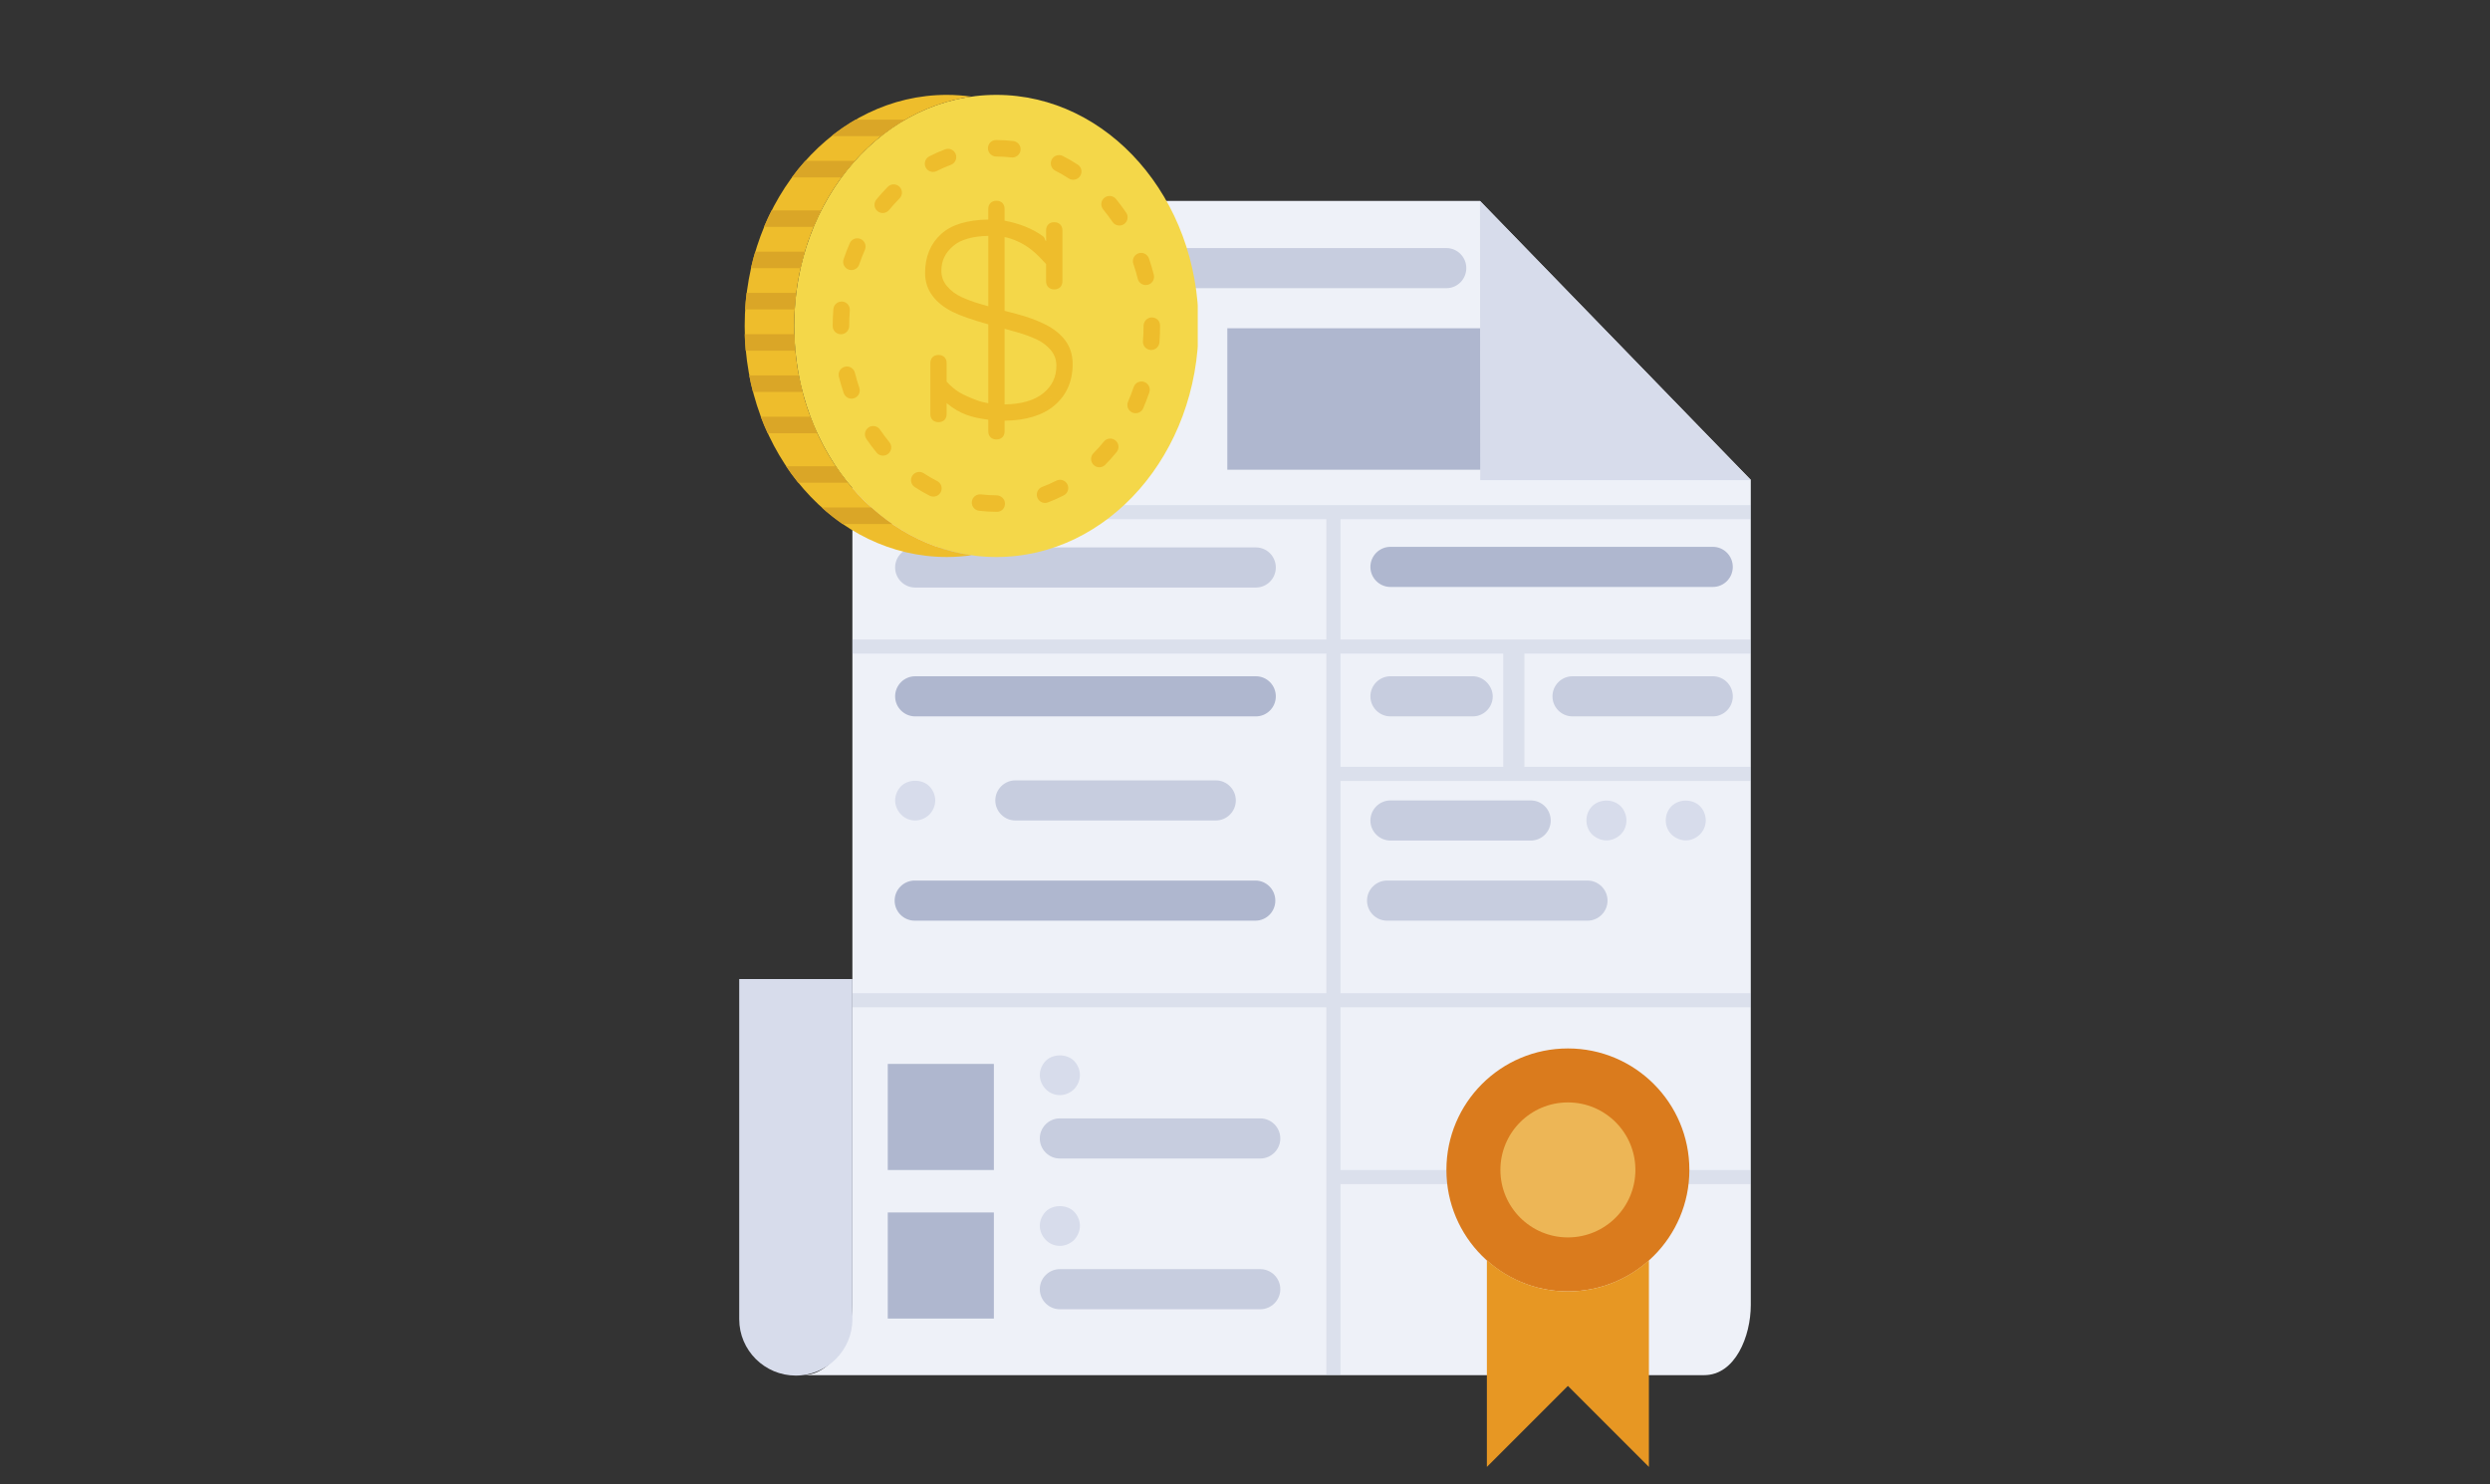<?xml version="1.0" encoding="utf-8"?>
<!-- Generator: Adobe Illustrator 17.0.0, SVG Export Plug-In . SVG Version: 6.00 Build 0)  -->
<!DOCTYPE svg PUBLIC "-//W3C//DTD SVG 1.1//EN" "http://www.w3.org/Graphics/SVG/1.1/DTD/svg11.dtd">
<svg version="1.1" id="Capa_1" xmlns="http://www.w3.org/2000/svg" xmlns:xlink="http://www.w3.org/1999/xlink" x="0px" y="0px"
	 width="352px" height="209.81px" viewBox="0 0 352 209.81" enable-background="new 0 0 352 209.81" xml:space="preserve">
<rect x="0" y="0" width="352" height="209.81" fill="#333333" stroke="none"/>
<g>
	<g>
		<path fill="#EEF1F8" d="M209.217,28.405H120.5v156.093c0,4.4-2.668,9.907-7.068,9.907h7.967h119.506
			c4.4,0,6.595-5.507,6.595-9.907V67.829L209.217,28.405z"/>
		<path fill="#D7DCEB" d="M104.5,138.405v48.093c0,4.4,3.6,7.967,8,7.967s8-3.567,8-7.967v-48.093H104.5z"/>
		<path fill="#AFB7CF" d="M177.469,124.483h-48.163c-1.562,0-2.836,1.275-2.836,2.836c0,1.561,1.275,2.836,2.836,2.836h48.163
			c1.562,0,2.819-1.275,2.819-2.836C180.287,125.758,179.03,124.483,177.469,124.483L177.469,124.483z M177.469,124.483"/>
		<path fill="#AFB7CF" d="M242.137,77.306h-45.573c-1.562,0-2.836,1.275-2.836,2.836c0,1.561,1.275,2.836,2.836,2.836h45.573
			c1.562,0,2.819-1.275,2.819-2.836C244.956,78.581,243.699,77.306,242.137,77.306L242.137,77.306z M242.137,77.306"/>
		<path fill="#AFB7CF" d="M177.539,95.603h-48.163c-1.562,0-2.836,1.275-2.836,2.836c0,1.561,1.275,2.836,2.836,2.836h48.163
			c1.562,0,2.819-1.275,2.819-2.836C180.357,96.877,179.101,95.603,177.539,95.603L177.539,95.603z M177.539,95.603"/>
		<path fill="#C7CDDF" d="M177.539,77.388h-48.163c-1.562,0-2.836,1.275-2.836,2.836c0,1.561,1.275,2.836,2.836,2.836h48.163
			c1.562,0,2.819-1.275,2.819-2.836C180.357,78.663,179.101,77.388,177.539,77.388L177.539,77.388z M177.539,77.388"/>
		<path fill="#C7CDDF" d="M132.668,35.068c-1.562,0-2.836,1.275-2.836,2.836c0,1.561,1.275,2.836,2.836,2.836h71.797
			c1.562,0,2.819-1.275,2.819-2.836c0-1.562-1.257-2.836-2.819-2.836H132.668z M180.831,35.068"/>
		<path fill="#C7CDDF" d="M244.956,98.439c0-1.561-1.257-2.836-2.819-2.836h-19.836c-1.562,0-2.836,1.275-2.836,2.836
			c0,1.562,1.275,2.836,2.836,2.836h19.836C243.699,101.275,244.956,100,244.956,98.439L244.956,98.439z M244.956,98.439"/>
		<path fill="#C7CDDF" d="M219.219,115.992c0-1.561-1.257-2.836-2.819-2.836h-19.836c-1.562,0-2.836,1.275-2.836,2.836
			c0,1.562,1.275,2.836,2.836,2.836h19.836C217.962,118.828,219.219,117.553,219.219,115.992L219.219,115.992z M219.219,115.992"/>
		<path fill="#C7CDDF" d="M208.203,95.603h-11.638c-1.562,0-2.836,1.275-2.836,2.836c0,1.562,1.275,2.836,2.836,2.836h11.638
			c1.562,0,2.819-1.275,2.819-2.836C211.021,97.001,209.764,95.603,208.203,95.603z M212.93,98.439"/>
		<path fill="#C7CDDF" d="M143.539,115.992h28.327c1.561,0,2.836-1.275,2.836-2.836c0-1.561-1.275-2.836-2.836-2.836h-28.327
			c-1.562,0-2.836,1.275-2.836,2.836C140.703,114.717,141.978,115.992,143.539,115.992L143.539,115.992z M143.539,115.992"/>
		<path fill="#C7CDDF" d="M149.828,163.778h28.327c1.561,0,2.836-1.275,2.836-2.836c0-1.561-1.275-2.836-2.836-2.836h-28.327
			c-1.562,0-2.836,1.275-2.836,2.836C146.992,162.504,148.266,163.778,149.828,163.778L149.828,163.778z M149.828,163.778"/>
		<path fill="#C7CDDF" d="M196.086,130.156h28.327c1.561,0,2.836-1.275,2.836-2.836c0-1.561-1.275-2.836-2.836-2.836h-28.327
			c-1.562,0-2.836,1.275-2.836,2.836C193.25,128.881,194.524,130.156,196.086,130.156L196.086,130.156z M196.086,130.156"/>
		<path fill="#D7DCEB" d="M129.376,115.992c0.761,0,1.466-0.319,2.004-0.832c0.513-0.538,0.832-1.271,0.832-2.004
			c0-0.733-0.319-1.48-0.832-2.004c-1.037-1.052-2.999-1.023-4.008,0c-0.513,0.524-0.832,1.271-0.832,2.004
			c0,0.733,0.319,1.466,0.832,1.979C127.867,115.673,128.614,115.992,129.376,115.992L129.376,115.992z M129.376,115.992"/>
		<path fill="#D7DCEB" d="M149.828,154.817c0.761,0,1.466-0.319,2.004-0.832c0.513-0.538,0.832-1.271,0.832-2.004
			c0-0.733-0.319-1.48-0.832-2.004c-1.037-1.052-2.999-1.023-4.008,0c-0.513,0.524-0.832,1.271-0.832,2.004
			c0,0.733,0.319,1.466,0.832,1.979C148.32,154.498,149.067,154.817,149.828,154.817L149.828,154.817z M149.828,154.817"/>
		<path fill="#C7CDDF" d="M149.828,185.088h28.327c1.561,0,2.836-1.275,2.836-2.836c0-1.561-1.275-2.836-2.836-2.836h-28.327
			c-1.562,0-2.836,1.275-2.836,2.836C146.992,183.813,148.266,185.088,149.828,185.088L149.828,185.088z M149.828,185.088"/>
		<path fill="#D7DCEB" d="M149.828,176.126c0.761,0,1.466-0.319,2.004-0.832c0.513-0.538,0.832-1.271,0.832-2.004
			c0-0.733-0.319-1.48-0.832-2.004c-1.037-1.052-2.999-1.023-4.008,0c-0.513,0.524-0.832,1.271-0.832,2.004
			c0,0.733,0.319,1.466,0.832,1.979C148.32,175.808,149.067,176.126,149.828,176.126L149.828,176.126z M149.828,176.126"/>
		<path fill="#D7DCEB" d="M225.081,113.966c-0.51,0.524-0.814,1.229-0.814,2.004c0,0.761,0.276,1.466,0.814,2.004
			c0.542,0.514,1.275,0.832,2.022,0.832c0.733,0,1.466-0.319,2.004-0.832c0.538-0.538,0.814-1.243,0.814-2.004
			c0-0.733-0.305-1.48-0.814-2.004C228.027,112.915,226.161,112.915,225.081,113.966L225.081,113.966z M225.081,113.966"/>
		<path fill="#D7DCEB" d="M236.296,113.966c-0.51,0.524-0.814,1.229-0.814,2.004c0,0.761,0.276,1.466,0.814,2.004
			c0.542,0.514,1.275,0.832,2.022,0.832c0.733,0,1.466-0.319,2.004-0.857c0.538-0.542,0.814-1.246,0.814-1.979
			c0-0.733-0.304-1.48-0.814-2.004C239.243,112.915,237.376,112.915,236.296,113.966L236.296,113.966z M236.296,113.966"/>
		<path display="none" fill="#AFB7CF" d="M157.312,71.538l-12.935-6.602c-0.881-0.456-1.434-1.356-1.434-2.366V58.63
			c6.635-2.861,10.447-8.409,12.305-15.346c2.79-0.875,4.847-3.465,4.847-6.526v-3.414c0-2.642-1.504-4.899-3.69-6.056
			c-1.504-12.884-10.042-18.104-23.729-18.104c-0.656,0-1.305,0.026-1.909,0.071c-4.674,0.379-9.367-0.501-13.237-3.112
			c-1.633-1.08-2.989-2.237-3.941-3.439c-0.424-0.553-1.305-0.199-1.202,0.476c0.122,1.209,0.321,2.61,0.624,4.147
			c1.132,5.696,0.476,4.847-1.729,10.222c-1.234,2.983-2.012,6.274-2.366,9.765c-2.179,1.157-3.69,3.414-3.69,6.03v3.414
			c0,3.086,2.064,5.677,4.873,6.526c1.832,6.936,5.651,12.485,12.279,15.346v3.922c0,1.003-0.579,1.929-1.479,2.385l-13.237,6.5
			c-2.237,1.234-3.864,3.189-4.847,5.452c8.415,6.03,18.708,9.592,29.836,9.592c11.096,0,21.344-3.542,29.759-9.515
			C161.356,74.676,159.645,72.696,157.312,71.538L157.312,71.538z M157.312,71.538"/>
		<rect x="173.5" y="46.405" fill="#AFB7CF" width="45" height="20"/>
		<path fill="#D7DCEB" d="M209.217,28.405l0.033,39.469h38.25L209.217,28.405z"/>
		<path opacity="0.3" fill="#AFB7CF" d="M247.5,73.405v-2h-127v2h67v17h-67v2h67v48h-67v2h67v52h2v-27h58v-2h-58v-23h58v-2h-58v-30
			h58v-2h-32v-16h32v-2h-58v-17H247.5z M212.5,92.405v16h-23v-16H212.5z"/>
		<rect x="125.5" y="150.405" fill="#AFB7CF" width="15" height="15"/>
		<rect x="125.5" y="171.405" fill="#AFB7CF" width="15" height="15"/>
		<g>
			<path fill="#DA7B1D" d="M238.819,165.39c0,9.487-7.686,17.173-17.173,17.173c-9.484,0-17.173-7.686-17.173-17.173
				c0-9.487,7.688-17.172,17.173-17.172C231.133,148.217,238.819,155.903,238.819,165.39L238.819,165.39z M238.819,165.39"/>
			<path fill="#E79723" d="M221.646,182.562c-4.399,0-8.404-1.667-11.452-4.399v29.214l11.452-11.452l11.452,11.452v-29.214
				C230.062,180.895,226.054,182.562,221.646,182.562L221.646,182.562z M221.646,182.562"/>
			<path fill="#EDB656" d="M231.188,165.39c0,5.274-4.267,9.542-9.542,9.542c-5.265,0-9.542-4.267-9.542-9.542
				c0-5.274,4.277-9.542,9.542-9.542C226.92,155.848,231.188,160.116,231.188,165.39L231.188,165.39z M231.188,165.39"/>
		</g>
	</g>
	<g>
		<g>
			<defs>
				<rect id="SVGID_1_" x="105.273" y="13.295" width="64.047" height="66.847"/>
			</defs>
			<clipPath id="SVGID_2_">
				<use xlink:href="#SVGID_1_"  overflow="visible"/>
			</clipPath>
			<path clip-path="url(#SVGID_2_)" fill="#F4D749" d="M140.852,78.744c-15.784,0-28.578-14.628-28.578-32.67
				c0-18.04,12.793-32.662,28.578-32.662c15.792,0,28.585,14.622,28.585,32.662C169.437,64.116,156.643,78.744,140.852,78.744"/>
		</g>
		<path fill="#EEBD2C" d="M112.274,46.074c0-16.684,10.949-30.436,25.081-32.412c-1.151-0.159-2.313-0.251-3.497-0.251
			c-15.792,0-28.585,14.622-28.585,32.662c0,18.042,12.793,32.67,28.585,32.67c1.184,0,2.346-0.092,3.497-0.251
			C123.223,76.515,112.274,62.76,112.274,46.074"/>
		<path fill="#DAA627" d="M112.274,47.242h-7.001c0.023,0.786,0.068,1.566,0.143,2.336h7
			C112.342,48.808,112.296,48.028,112.274,47.242"/>
		<path fill="#DAA627" d="M112.535,41.409h-6.994c-0.098,0.77-0.166,1.55-0.211,2.336h6.995
			C112.376,42.959,112.439,42.183,112.535,41.409"/>
		<path fill="#DAA627" d="M112.911,53.075h-7c0.153,0.792,0.33,1.566,0.529,2.336h6.995
			C113.236,54.647,113.066,53.867,112.911,53.075"/>
		<path fill="#DAA627" d="M114.546,58.908h-7.006c0.296,0.798,0.626,1.572,0.98,2.336h7
			C115.167,60.486,114.842,59.706,114.546,58.908"/>
		<path fill="#DAA627" d="M113.754,35.576h-6.99c-0.227,0.77-0.438,1.544-0.614,2.336h7.006
			C113.333,37.126,113.532,36.346,113.754,35.576"/>
		<path fill="#DAA627" d="M116.078,29.749h-7.001c-0.381,0.758-0.745,1.533-1.076,2.33h7.007
			C115.338,31.281,115.696,30.507,116.078,29.749"/>
		<path fill="#DAA627" d="M120.841,22.747h-7.007c-0.666,0.741-1.299,1.521-1.891,2.33h7.001
			C119.542,24.268,120.175,23.488,120.841,22.747"/>
		<path fill="#DAA627" d="M127.972,16.914h-7.011c-1.191,0.684-2.336,1.464-3.43,2.33h7.013
			C125.632,18.378,126.776,17.604,127.972,16.914"/>
		<path fill="#DAA627" d="M118.129,65.909h-7.006c0.547,0.809,1.116,1.59,1.719,2.336h7.007
			C119.246,67.499,118.671,66.719,118.129,65.909"/>
		<path fill="#DAA627" d="M116.165,71.743c0.933,0.843,1.913,1.629,2.944,2.336h7.013c-1.031-0.713-2.023-1.487-2.962-2.336H116.165
			z M116.165,71.743"/>
		<path fill="#EEBD2C" d="M140.955,72.352h-0.104c-0.814,0-1.635-0.045-2.443-0.143c-0.639-0.079-1.094-0.655-1.021-1.298
			c0.074-0.639,0.639-1.082,1.299-1.021c0.712,0.086,1.441,0.131,2.164,0.131c0.645,0,1.219,0.519,1.219,1.168
			C142.071,71.834,141.598,72.352,140.955,72.352 M147.739,71.099c-0.472,0-0.917-0.292-1.094-0.758
			c-0.227-0.604,0.08-1.276,0.678-1.503c0.678-0.251,1.35-0.553,1.993-0.884c0.576-0.296,1.276-0.069,1.572,0.507
			c0.29,0.57,0.068,1.276-0.506,1.566c-0.723,0.376-1.476,0.707-2.234,0.992C148.013,71.07,147.876,71.099,147.739,71.099
			 M131.949,70.204c-0.176,0-0.359-0.039-0.529-0.125c-0.717-0.365-1.431-0.774-2.109-1.224c-0.541-0.354-0.688-1.078-0.335-1.613
			c0.353-0.541,1.076-0.69,1.611-0.335c0.61,0.398,1.242,0.763,1.891,1.094c0.576,0.29,0.804,0.99,0.513,1.566
			C132.786,69.971,132.376,70.204,131.949,70.204 M155.413,66.058c-0.302,0-0.598-0.115-0.821-0.337
			c-0.461-0.455-0.467-1.196-0.012-1.652c0.508-0.512,1.003-1.065,1.47-1.641c0.405-0.496,1.14-0.569,1.635-0.165
			c0.507,0.404,0.576,1.139,0.172,1.641c-0.513,0.633-1.054,1.237-1.619,1.805C156.01,65.939,155.709,66.058,155.413,66.058
			 M124.822,64.412c-0.341,0-0.672-0.143-0.9-0.427c-0.507-0.61-0.992-1.264-1.447-1.937c-0.365-0.537-0.222-1.26,0.314-1.625
			c0.535-0.359,1.258-0.216,1.617,0.319c0.416,0.61,0.86,1.207,1.321,1.766c0.405,0.496,0.337,1.231-0.165,1.641
			C125.347,64.326,125.085,64.412,124.822,64.412 M160.534,58.418c-0.155,0-0.314-0.034-0.462-0.096
			c-0.592-0.257-0.86-0.946-0.604-1.538c0.29-0.672,0.559-1.366,0.792-2.062c0.211-0.61,0.872-0.939,1.482-0.735
			c0.61,0.206,0.939,0.872,0.735,1.482c-0.263,0.757-0.553,1.515-0.866,2.25C161.416,58.157,160.983,58.418,160.534,58.418
			 M120.373,56.356c-0.484,0-0.939-0.302-1.104-0.792c-0.257-0.751-0.484-1.533-0.684-2.307c-0.155-0.626,0.228-1.259,0.855-1.413
			c0.621-0.159,1.253,0.223,1.413,0.85c0.176,0.712,0.386,1.423,0.626,2.119c0.211,0.61-0.12,1.276-0.729,1.48
			C120.624,56.34,120.499,56.356,120.373,56.356 M162.743,49.475c-0.028,0-0.063,0-0.09,0c-0.645-0.051-1.129-0.608-1.078-1.253
			c0.057-0.706,0.086-1.423,0.086-2.148c0-0.643,0.518-1.202,1.162-1.202c0.649,0,1.168,0.484,1.168,1.129v0.073
			c0,0.782-0.029,1.568-0.086,2.324C163.854,49.014,163.347,49.475,162.743,49.475 M118.881,47.254
			c-0.643,0-1.168-0.507-1.168-1.151v-0.029c0-0.786,0.035-1.582,0.098-2.374c0.051-0.639,0.62-1.111,1.253-1.072
			c0.643,0.051,1.123,0.615,1.07,1.259c-0.057,0.725-0.085,1.464-0.085,2.187C120.049,46.719,119.524,47.254,118.881,47.254
			 M161.975,40.299c-0.525,0-0.997-0.354-1.134-0.884c-0.176-0.712-0.387-1.425-0.626-2.119c-0.211-0.61,0.114-1.276,0.723-1.487
			c0.615-0.21,1.27,0.12,1.486,0.729c0.257,0.752,0.49,1.533,0.684,2.307c0.155,0.627-0.222,1.26-0.849,1.419
			C162.163,40.288,162.065,40.299,161.975,40.299 M120.357,38.179c-0.12,0-0.251-0.022-0.37-0.063
			c-0.61-0.204-0.941-0.871-0.729-1.48c0.257-0.764,0.547-1.515,0.872-2.25c0.255-0.588,0.939-0.86,1.531-0.598
			c0.594,0.261,0.86,0.945,0.604,1.537c-0.296,0.666-0.563,1.362-0.802,2.062C121.296,37.871,120.847,38.179,120.357,38.179
			 M158.243,31.885c-0.376,0-0.747-0.176-0.968-0.507c-0.416-0.61-0.855-1.202-1.321-1.766c-0.41-0.5-0.337-1.235,0.159-1.646
			c0.502-0.404,1.231-0.335,1.646,0.16c0.507,0.621,0.992,1.276,1.447,1.942c0.359,0.535,0.217,1.258-0.312,1.617
			C158.694,31.822,158.466,31.885,158.243,31.885 M124.789,30.113c-0.262,0-0.519-0.085-0.741-0.262
			c-0.496-0.41-0.57-1.139-0.165-1.641c0.512-0.626,1.059-1.235,1.623-1.8c0.456-0.461,1.19-0.461,1.646-0.012
			c0.461,0.456,0.467,1.197,0.012,1.652c-0.513,0.513-1.003,1.066-1.476,1.635C125.461,29.97,125.124,30.113,124.789,30.113
			 M151.716,25.413c-0.217,0-0.439-0.061-0.639-0.187c-0.61-0.4-1.241-0.77-1.886-1.089c-0.575-0.29-0.809-0.996-0.518-1.572
			c0.29-0.575,0.99-0.802,1.566-0.512c0.717,0.359,1.429,0.769,2.113,1.219c0.541,0.347,0.696,1.07,0.343,1.611
			C152.473,25.226,152.096,25.413,151.716,25.413 M131.904,24.303c-0.427,0-0.833-0.227-1.043-0.633
			c-0.29-0.575-0.063-1.276,0.512-1.572c0.729-0.37,1.482-0.706,2.234-0.986c0.61-0.227,1.276,0.08,1.503,0.684
			c0.222,0.604-0.08,1.276-0.684,1.503c-0.672,0.251-1.345,0.547-1.994,0.878C132.262,24.263,132.086,24.303,131.904,24.303
			 M143.108,22.263c-0.039,0-0.085,0-0.131-0.006c-0.706-0.085-1.417-0.125-2.125-0.125c-0.643,0-1.19-0.524-1.19-1.167
			c0-0.645,0.496-1.168,1.139-1.168h0.051c0.798,0,1.601,0.051,2.393,0.143c0.639,0.073,1.099,0.655,1.025,1.292
			C144.201,21.826,143.695,22.263,143.108,22.263"/>
		<path fill="#EEBD2C" d="M140.863,62.127c-0.7,0-1.151-0.455-1.151-1.151v-1.641c-2.392-0.33-3.873-0.723-5.89-2.341v1.537
			c0,0.701-0.449,1.151-1.151,1.151c-0.7,0-1.151-0.455-1.151-1.151v-7.2c0-0.701,0.455-1.151,1.151-1.151
			c0.701,0,1.151,0.449,1.151,1.151v2.621c1.237,1.333,2.154,1.823,4.222,2.615c0.5,0.188,1.065,0.335,1.668,0.439V45.852
			c-2.233-0.621-3.924-1.213-5.035-1.76c-1.225-0.61-2.187-1.372-2.86-2.278c-0.694-0.935-1.043-2.017-1.043-3.23
			c0-2.279,0.764-4.13,2.273-5.504c1.435-1.31,3.679-1.993,6.664-2.045v-1.503c0-0.696,0.456-1.151,1.151-1.151
			c0.701,0,1.151,0.455,1.151,1.151v1.668c2.119,0.394,3.932,1.123,5.4,2.176c0.382,0.274,0.206,0.513,0.474,0.725l-0.006-1.538
			c0-0.696,0.455-1.151,1.151-1.151c0.7,0,1.156,0.455,1.156,1.151v7.2c0,0.701-0.456,1.151-1.156,1.151
			c-0.696,0-1.151-0.449-1.151-1.151V37.33c-1.299-1.435-2.432-2.562-4.359-3.354c-0.473-0.2-0.979-0.36-1.509-0.462v10.425
			c0.359,0.096,0.952,0.249,1.783,0.467c1.429,0.376,2.758,0.86,3.936,1.447c1.225,0.604,2.187,1.374,2.86,2.273
			c0.696,0.933,1.043,2.062,1.043,3.344c0,2.443-0.872,4.414-2.591,5.861c-1.646,1.384-4.01,2.109-7.03,2.142v1.503
			C142.014,61.672,141.565,62.127,140.863,62.127 M136.324,57.103c0.194,0.09,0.388,0.176,0.58,0.262
			C136.712,57.279,136.518,57.189,136.324,57.103 M142.014,46.479v10.692c2.364-0.035,4.193-0.559,5.435-1.556
			c1.27-1.019,1.886-2.301,1.886-3.918c0-0.855-0.262-1.572-0.792-2.205c-0.559-0.661-1.254-1.178-2.068-1.543
			c-0.866-0.394-1.748-0.713-2.621-0.958L142.014,46.479z M148.713,56.054c-0.165,0.16-0.347,0.319-0.535,0.468
			c-0.28,0.227-0.582,0.432-0.906,0.614c0.37-0.204,0.712-0.437,1.019-0.7C148.441,56.311,148.576,56.186,148.713,56.054
			 M139.713,33.343c-2.244,0.045-3.918,0.529-4.984,1.447c-1.11,0.952-1.652,2.08-1.652,3.458c0,0.849,0.257,1.566,0.792,2.199
			c0.559,0.661,1.254,1.186,2.068,1.55c0.866,0.386,1.693,0.7,2.456,0.916c0.478,0.137,0.923,0.268,1.321,0.382V33.343z
			 M139.713,33.343"/>
	</g>
</g>
</svg>
